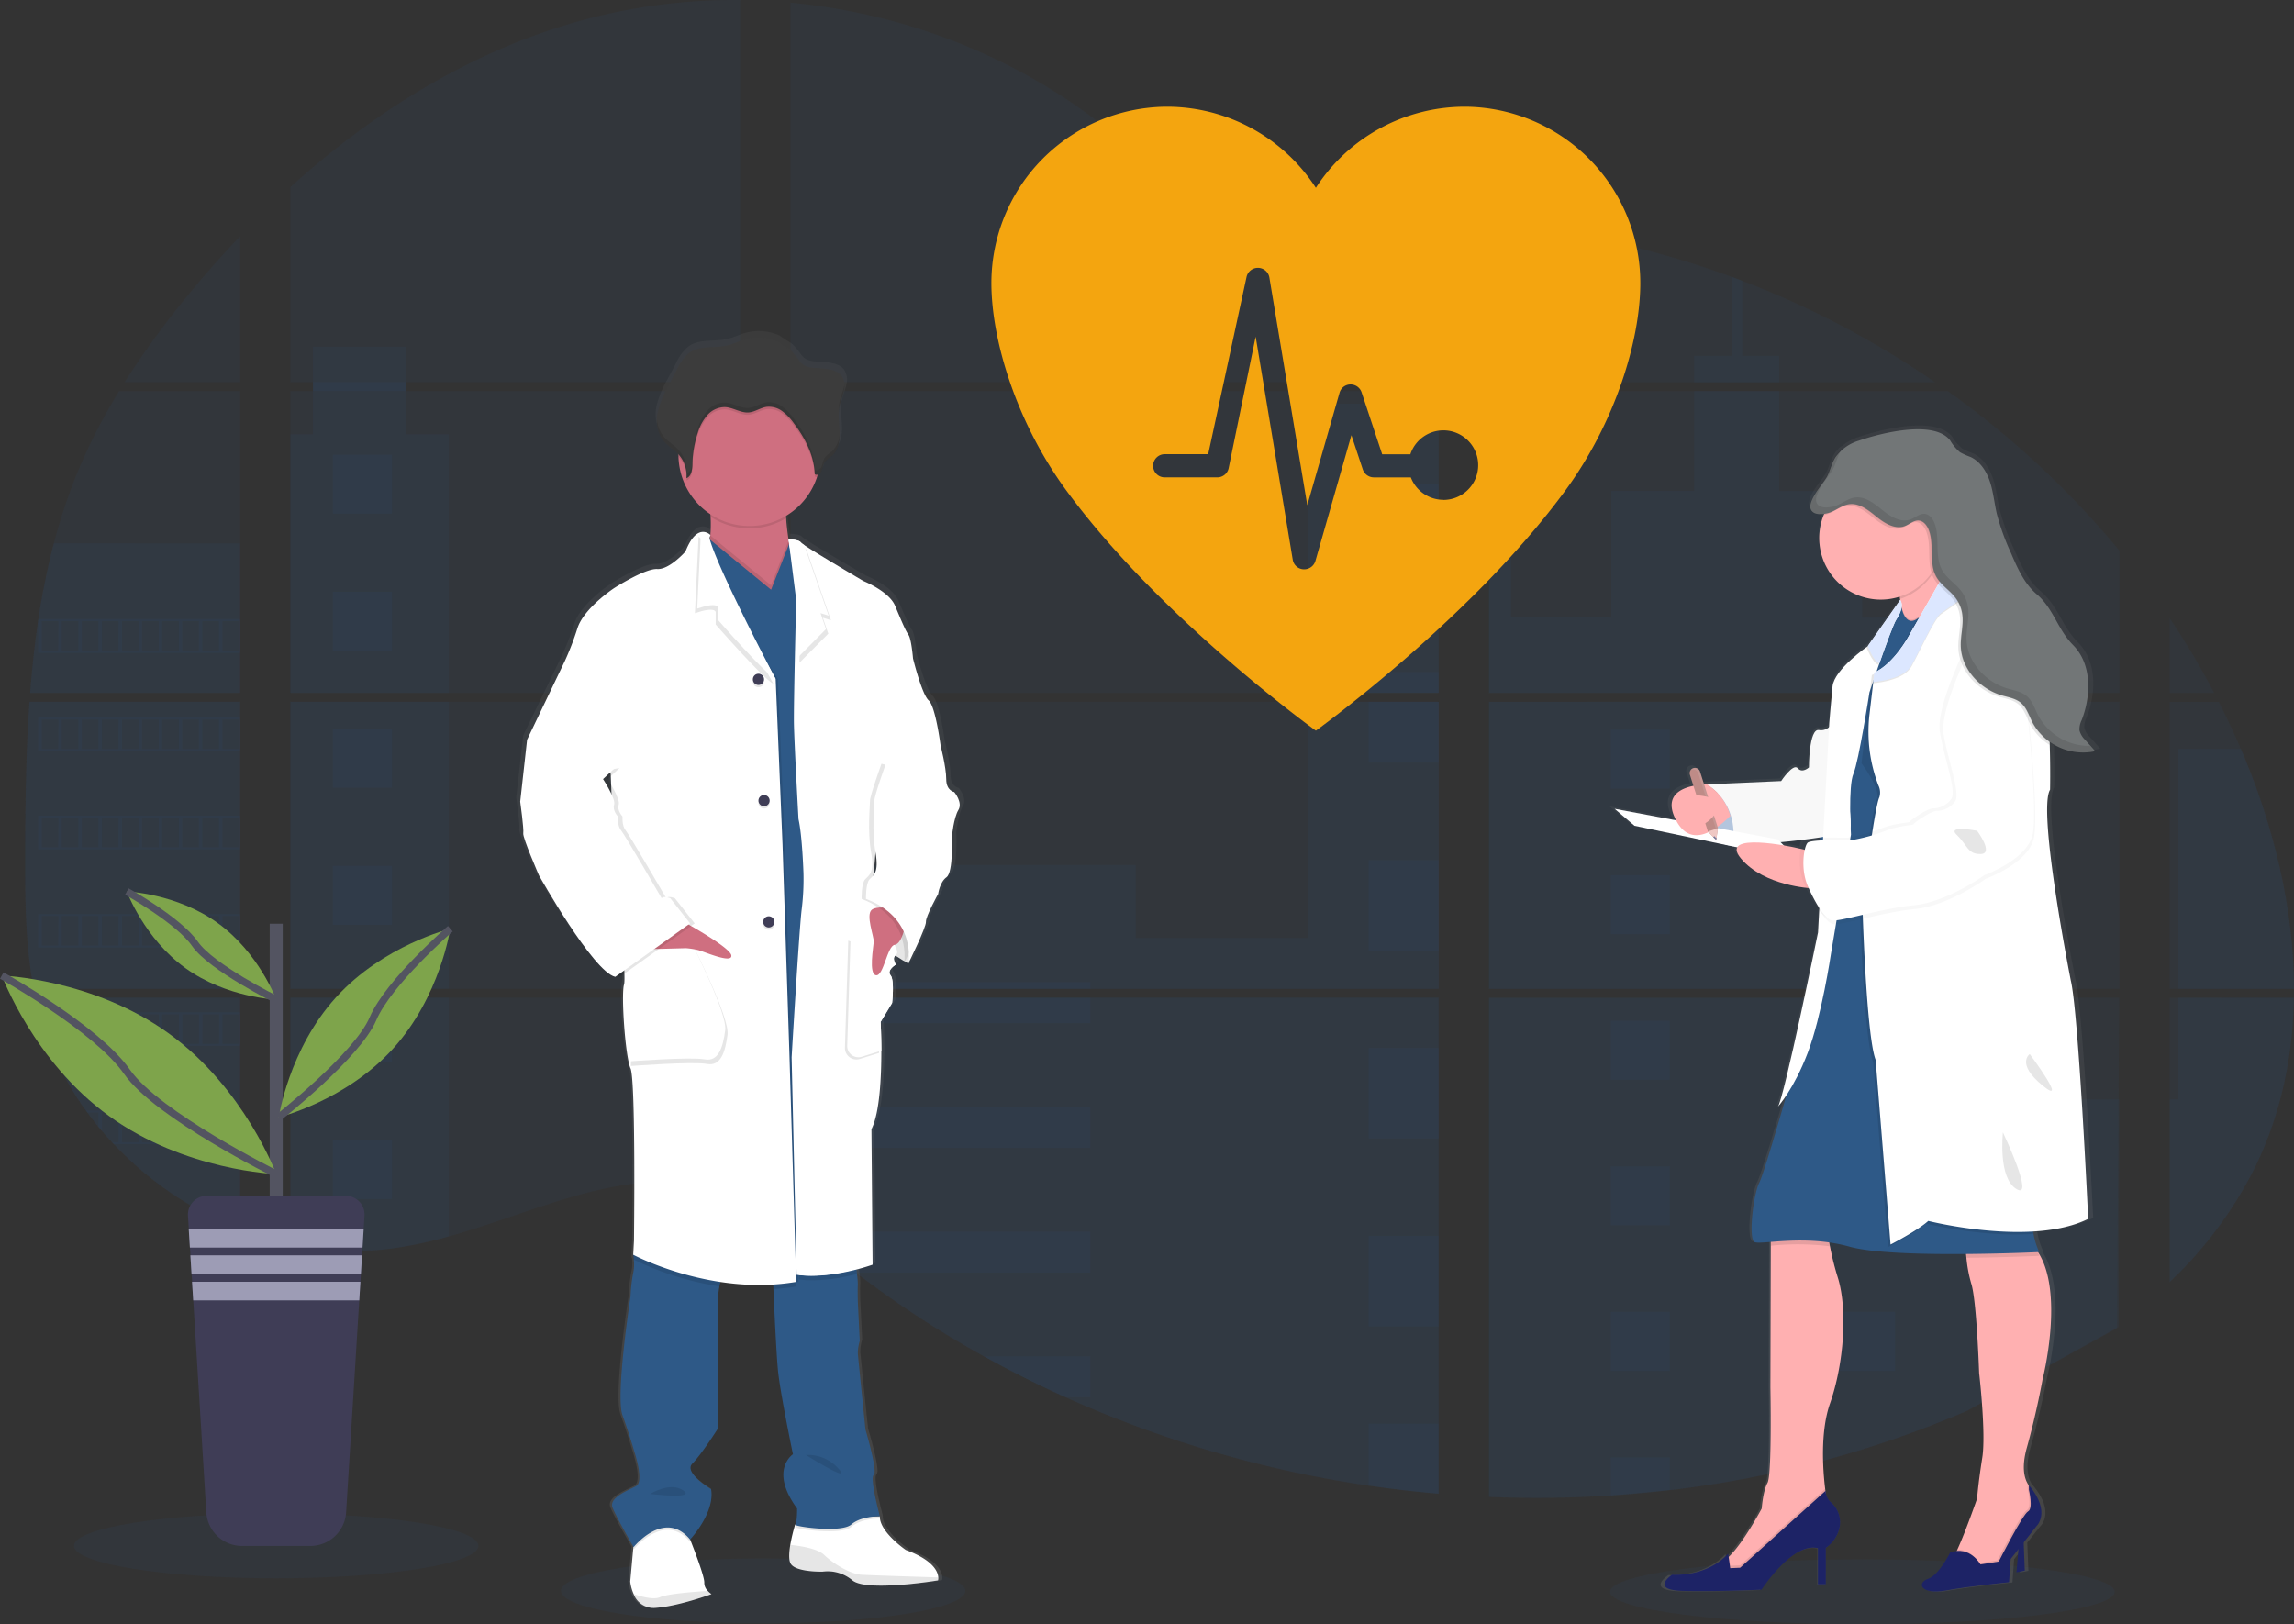 <svg xmlns="http://www.w3.org/2000/svg" xmlns:xlink="http://www.w3.org/1999/xlink" width="634.04" height="448.972" viewBox="0 0 634.04 448.972"><rect x="0" y="0" width="634.04" height="448.972" fill="#333333" stroke="none"/><defs><linearGradient id="a" x1="0.5" y1="1" x2="0.5" gradientUnits="objectBoundingBox"><stop offset="0" stop-color="gray" stop-opacity="0.251"/><stop offset="0.54" stop-color="gray" stop-opacity="0.122"/><stop offset="1" stop-color="gray" stop-opacity="0.102"/></linearGradient><linearGradient id="b" x1="0.5" y1="1" x2="0.5" y2="0" xlink:href="#a"/></defs><g transform="translate(0.005 0.006)"><ellipse cx="55.89" cy="8.977" rx="55.89" ry="8.977" transform="translate(155.039 430.761)" fill="#2e5987" opacity="0.1"/><ellipse cx="69.742" cy="8.977" rx="69.742" ry="8.977" transform="translate(444.998 431.013)" fill="#2e5987" opacity="0.1"/><path d="M60.193,396.83h58.213v79.344H64.455c-.143.814-.281,1.635-.43,2.455h54.382v63.989c-.1-.029-.184-.063-.275-.1-1.537-.608-3.063-1.25-4.589-1.939l-.975-.442q-2.294-1.084-4.589-2.294c-.533-.281-1.067-.574-1.595-.872A95.454,95.454,0,0,1,83.509,519.1c-.2-.189-.379-.39-.574-.574-.929-1.01-1.841-2.03-2.725-3.074l-.975-1.147c-1.044-1.279-2.053-2.593-3.034-3.923-.143-.2-.281-.39-.43-.574a85.4,85.4,0,0,1-9.866-17.839c-.08-.189-.149-.4-.224-.574q-1.182-3.04-2.094-6.137c-.264-.866-.516-1.721-.734-2.621-.08-.264-.149-.522-.212-.78C59.384,469.142,59,455.932,59,442.814v-4.589c0-5.306.063-10.646.155-15.98,0-1.382.057-2.759.086-4.147q.12-5.283.344-10.565c.034-.981.08-1.956.132-2.931a16.6,16.6,0,0,1,.086-1.686C59.941,400.874,60.055,398.849,60.193,396.83Z" transform="translate(-52.05 -202.846)" fill="#2e5987" opacity="0.1"/><path d="M138.832,212.808H106.9a242.055,242.055,0,0,1,16.984-23.379c4.743-5.828,9.751-11.506,14.948-16.978Z" transform="translate(-72.475 -107.167)" fill="#2e5987" opacity="0.1"/><path d="M119.43,247.09v83.434H61.4c0-.241.04-.488.057-.728.052-.66.1-1.319.161-1.973.063-.769.132-1.543.206-2.294s.155-1.669.241-2.5.166-1.675.264-2.507.184-1.663.287-2.489.2-1.663.3-2.489c.086-.688.178-1.371.27-2.059.132-.969.27-1.944.419-2.908a2.682,2.682,0,0,1,.063-.43A198.406,198.406,0,0,1,67.945,289.2a154.913,154.913,0,0,1,7.2-21.223,159.319,159.319,0,0,1,10.829-20.856Z" transform="translate(-53.073 -138.995)" fill="#2e5987" opacity="0.1"/><path d="M186.8,252.608v79.35H311.136v-79.35Zm0,81.8V402.55c.711.149,1.417.293,2.117.413.952.184,1.9.35,2.868.493.184.029.373.057.574.075.379.063.769.115,1.147.166.958.132,1.91.241,2.868.327.453.046.912.086,1.371.12l1.107.086h0c.6.046,1.2.08,1.79.1.367,0,.734.034,1.113.046h4.09c.493,0,.987,0,1.474-.046h.034a7.73,7.73,0,0,0,1.027-.046,2.4,2.4,0,0,0,.287,0,5.928,5.928,0,0,0,.849-.04h.2l1.922-.149c.631-.057,1.268-.132,1.91-.2l1.308-.155a114.4,114.4,0,0,0,15.745-3.35c11.6-3.235,22.943-7.761,34.536-11.076,14.988-4.273,31.547-6.373,46.03-1.147V334.408ZM311.136,164.27V58.633a159.842,159.842,0,0,0-40.4,4.738c-31.484,7.91-59.733,25.066-83.939,46.977v53.917h6.241v2.449H186.8v83.445H311.136V166.72H218.663V164.27Zm159.7-35.683a51.5,51.5,0,0,1-22.536-6.55c-13.393-7.285-24.091-18.533-36.044-28.025-24.836-19.772-55.638-31.7-87.237-34.662V164.27h177.5l.442-.465Zm16.169-2.868,17.145,18.814V120.787c-5.742.711-10.772,2.4-17.122,4.91ZM504.154,419.47V334.408H467.622c-.1-.361-.2-.728-.31-1.1.109.367.2.734.3,1.1H325.046v61.517c1.354,1,2.69,2.059,4.015,3.132h0c1.428,1.147,2.839,2.357,4.256,3.545l1.428,1.182c.683.574,1.371,1.147,2.065,1.686q2.065,1.675,4.17,3.3c.694.574,1.405,1.09,2.111,1.629a287.5,287.5,0,0,0,35.35,23.121q4.147,2.294,8.369,4.48c1.876.958,3.763,1.91,5.656,2.833q4.267,2.082,8.6,4.015h0a315.956,315.956,0,0,0,83.744,24.395q9.63,1.423,19.336,2.237V419.465h.574ZM325.046,166.72v83.44H504.177V166.72Zm0,85.889v79.35H504.177v-79.35ZM518.08,120.684v26.488l21.882-24.01q-10.875-1.755-21.882-2.507Zm0,131.953v79.321H692.307v-79.35Zm173.59,173.131.614-91.361H518.08V472.4a312.438,312.438,0,0,0,33.67-.4h.2q8.03-.5,15.986-1.468h.12a294.389,294.389,0,0,0,82.138-21.917M725.9,265.675c-.654-1.543-1.336-3.074-2.031-4.589-1.3-2.868-2.667-5.656-4.078-8.443H706.2v79.316h34.369c-.017-22.462-5.7-45.405-14.649-66.312Zm-19.7,68.762v78.581a112.571,112.571,0,0,0,23.752-32.035c7.084-14.615,10.325-30.44,10.588-46.558Zm0-104.92v20.649H718.52a223.713,223.713,0,0,0-12.3-20.678ZM588.041,136.251c-.906-.344-1.813-.694-2.725-1.032a248.715,248.715,0,0,0-29.431-8.845L522.4,163.123h0l-.642.683.43.47h119.18a254.905,254.905,0,0,0-53.309-28.054Zm56.819,30.5H520.524l-2.443,2.237v81.174H692.33V210.84a248.249,248.249,0,0,0-47.453-44.12Z" transform="translate(-106.546 -58.63)" fill="#2e5987" opacity="0.1"/><path d="M119.43,320.46v41.35H61.4c0-.241.04-.488.057-.728.052-.66.1-1.319.161-1.973.063-.769.132-1.543.206-2.294s.155-1.669.241-2.5.166-1.675.264-2.507.184-1.663.287-2.489.2-1.663.3-2.489c.086-.688.178-1.371.27-2.059.132-.969.27-1.944.419-2.908a2.681,2.681,0,0,1,.063-.43,198.4,198.4,0,0,1,4.273-20.947Z" transform="translate(-53.073 -170.281)" fill="#2e5987" opacity="0.1"/><path d="M60.193,396.83h58.213v79.344H64.455c-.143.814-.281,1.635-.43,2.455h54.382v63.989c-.1-.029-.184-.063-.275-.1-1.537-.608-3.063-1.25-4.589-1.939l-.975-.442q-2.294-1.084-4.589-2.294c-.533-.281-1.067-.574-1.595-.872A95.454,95.454,0,0,1,83.509,519.1c-.2-.189-.379-.39-.574-.574-.929-1.01-1.841-2.03-2.725-3.074l-.975-1.147c-1.044-1.279-2.053-2.593-3.034-3.923-.143-.2-.281-.39-.43-.574a85.4,85.4,0,0,1-9.866-17.839c-.08-.189-.149-.4-.224-.574q-1.182-3.04-2.094-6.137c-.264-.866-.516-1.721-.734-2.621-.08-.264-.149-.522-.212-.78C59.384,469.142,59,455.932,59,442.814v-4.589c0-5.306.063-10.646.155-15.98,0-1.382.057-2.759.086-4.147q.12-5.283.344-10.565c.034-.981.08-1.956.132-2.931a16.6,16.6,0,0,1,.086-1.686C59.941,400.874,60.055,398.849,60.193,396.83Z" transform="translate(-52.05 -202.846)" fill="#2e5987" opacity="0.1"/><path d="M183.33,191.285v71.492H139.56V191.285H145.8V167.08h25.616v24.205Z" transform="translate(-59.306 -71.248)" fill="#2e5987" opacity="0.1"/><rect width="43.765" height="79.344" transform="translate(80.26 193.978)" fill="#2e5987" opacity="0.1"/><path d="M186.8,539.44h43.77V605.4a114.209,114.209,0,0,1-15.745,3.344l-1.308.161c-.642.075-1.279.138-1.91.2s-1.285.109-1.922.149h-.2c-.275,0-.574.034-.843.04h-.293c-.344,0-.688.034-1.032.046h0c-.488.029-.975.034-1.474.04h-4.061l-1.107-.04c-.574,0-1.193-.063-1.79-.1h0l-1.1-.08-1.371-.126c-.964-.086-1.922-.2-2.868-.327l-1.147-.161-.574-.08c-.958-.149-1.9-.31-2.868-.493-.706-.12-1.405-.27-2.117-.413Z" transform="translate(-106.546 -263.657)" fill="#2e5987" opacity="0.1"/><rect width="36.09" height="79.929" transform="translate(361.541 111.594)" fill="#2e5987" opacity="0.1"/><path d="M559.717,338.19v79.35H380.58V383.314H476V403.5h47.625V338.19Z" transform="translate(-162.08 -144.212)" fill="#2e5987" opacity="0.1"/><path d="M607.525,623.7h-.574v52.053q-9.694-.82-19.33-2.231a315.965,315.965,0,0,1-83.778-24.446q-11.546-5.2-22.622-11.345a288.683,288.683,0,0,1-35.356-23.121q-4.221-3.235-8.334-6.619c-1.9-1.566-3.786-3.172-5.7-4.732-1.325-1.073-2.661-2.128-4.015-3.137V538.625H570.385c-.1-.367-.2-.734-.3-1.1.109.361.212.729.31,1.1h36.555v85.04C607.146,623.671,607.335,623.688,607.525,623.7Z" transform="translate(-209.32 -262.842)" fill="#2e5987" opacity="0.1"/><path d="M886.737,221.2H863.22v-7.307h10.543V192.12q1.371.5,2.73,1.027v20.741h10.244Z" transform="translate(-394.98 -115.555)" fill="#2e5987" opacity="0.1"/><path d="M901.241,330.524H785.789l.04.029-.052-.029H764.36V250.595h6.069v59.079h27.733V274.685H821.07v-27.6h23.517v27.618H867.5V309.7h33.744Z" transform="translate(-352.825 -138.995)" fill="#2e5987" opacity="0.1"/><path d="M764.36,396.82v79.35H901.241V396.82ZM938.4,569.573l.189-62.808H901.241V478.659H764.36V616.607a312.43,312.43,0,0,0,33.67-.4h.2q8.03-.5,15.986-1.468h.12a294.381,294.381,0,0,0,82.138-21.917" transform="translate(-352.825 -202.842)" fill="#2e5987" opacity="0.1"/><path d="M1094.779,539.44h31.932c-.281,16.112-3.516,31.937-10.594,46.552a112.609,112.609,0,0,1-23.746,32.035V567.551h2.409Z" transform="translate(-492.693 -263.657)" fill="#2e5987" opacity="0.1"/><path d="M1128.519,485.862H1096.57V419.55h17.288C1122.806,440.457,1128.49,463.4,1128.519,485.862Z" transform="translate(-494.484 -212.534)" fill="#2e5987" opacity="0.1"/><rect width="19.336" height="25.06" transform="translate(378.301 133.815)" fill="#2e5987" opacity="0.1"/><rect width="19.336" height="5.77" transform="translate(378.301 185.759)" fill="#2e5987" opacity="0.1"/><rect width="19.336" height="16.835" transform="translate(378.301 193.978)" fill="#2e5987" opacity="0.1"/><rect width="19.336" height="25.06" transform="translate(378.301 237.703)" fill="#2e5987" opacity="0.1"/><rect width="19.336" height="25.06" transform="translate(378.301 289.647)" fill="#2e5987" opacity="0.1"/><path d="M725.75,673.4a3.177,3.177,0,0,1,.574.034h-.574v5.822H706.42V654.17h19.33Z" transform="translate(-328.119 -312.579)" fill="#2e5987" opacity="0.1"/><path d="M725.75,744.71v19.359q-9.694-.82-19.33-2.231V744.71Z" transform="translate(-328.119 -351.187)" fill="#2e5987" opacity="0.1"/><rect width="82.866" height="1.841" transform="translate(218.5 271.487)" fill="#2e5987" opacity="0.1"/><rect width="82.866" height="7.055" transform="translate(218.5 275.778)" fill="#2e5987" opacity="0.1"/><rect width="82.866" height="11.346" transform="translate(218.5 305.96)" fill="#2e5987" opacity="0.1"/><path d="M513.661,652.15V663.5H448.846q-4.222-3.223-8.34-6.619c-1.9-1.566-3.78-3.172-5.7-4.726Z" transform="translate(-212.301 -311.718)" fill="#2e5987" opacity="0.1"/><path d="M550.379,712.227v11.334h-6.843Q532,718.359,520.92,712.21Z" transform="translate(-249.019 -337.328)" fill="#2e5987" opacity="0.1"/><rect width="16.313" height="16.313" transform="translate(445.21 201.67)" fill="#2e5987" opacity="0.1"/><rect width="16.313" height="16.313" transform="translate(92.007 125.664)" fill="#2e5987" opacity="0.1"/><rect width="16.313" height="16.313" transform="translate(92.007 163.555)" fill="#2e5987" opacity="0.1"/><rect width="16.313" height="16.313" transform="translate(92.007 201.446)" fill="#2e5987" opacity="0.1"/><rect width="16.313" height="16.313" transform="translate(92.007 239.332)" fill="#2e5987" opacity="0.1"/><rect width="16.313" height="16.313" transform="translate(92.007 277.223)" fill="#2e5987" opacity="0.1"/><rect width="16.313" height="16.313" transform="translate(92.007 315.114)" fill="#2e5987" opacity="0.1"/><rect width="16.313" height="16.313" transform="translate(507.484 201.67)" fill="#2e5987" opacity="0.1"/><rect width="16.313" height="16.313" transform="translate(445.21 241.907)" fill="#2e5987" opacity="0.1"/><rect width="16.313" height="16.313" transform="translate(507.484 241.907)" fill="#2e5987" opacity="0.1"/><rect width="16.313" height="16.313" transform="translate(445.21 282.139)" fill="#2e5987" opacity="0.1"/><rect width="16.313" height="16.313" transform="translate(507.484 282.139)" fill="#2e5987" opacity="0.1"/><rect width="16.313" height="16.313" transform="translate(445.21 322.376)" fill="#2e5987" opacity="0.1"/><rect width="16.313" height="16.313" transform="translate(507.484 322.376)" fill="#2e5987" opacity="0.1"/><rect width="16.313" height="16.313" transform="translate(445.21 362.613)" fill="#2e5987" opacity="0.1"/><rect width="16.313" height="16.313" transform="translate(507.484 362.613)" fill="#2e5987" opacity="0.1"/><path d="M775.83,712.85V702.33h16.307v9.022Z" transform="translate(-330.62 -299.486)" fill="#2e5987" opacity="0.1"/><path d="M65.24,357v9.332h55.827V357Zm5.564,8.747H66.25v-8.174h4.589Zm5.558,0H71.773v-8.174h4.589Zm5.547,0H77.32v-8.174h4.589Zm5.558,0H82.884v-8.174h4.589Zm5.552,0H88.43v-8.174h4.589Zm5.558,0H93.988v-8.174h4.589Zm5.558,0H99.546v-8.174h4.589Zm5.552,0H105.1v-8.174h4.589Zm5.552,0h-4.589v-8.174h4.589Zm5.552,0H116.2v-8.174h4.589Z" transform="translate(-54.711 -185.862)" fill="#2e5987" opacity="0.1"/><path d="M65.24,404.34v9.332h55.827V404.34Zm5.564,8.741H66.25v-8.151h4.589Zm5.558,0H71.773v-8.151h4.589Zm5.547,0H77.32v-8.151h4.589Zm5.558,0H82.884v-8.151h4.589Zm5.552,0H88.43v-8.151h4.589Zm5.558,0H93.988v-8.151h4.589Zm5.558,0H99.546v-8.151h4.589Zm5.552,0H105.1v-8.151h4.589Zm5.552,0h-4.589v-8.151h4.589Zm5.552,0H116.2v-8.151h4.589Z" transform="translate(-54.711 -206.048)" fill="#2e5987" opacity="0.1"/><path d="M65.24,451.7v9.349h55.827V451.7Zm5.564,8.741H66.25v-8.156h4.589Zm5.558,0H71.773v-8.156h4.589Zm5.547,0H77.32v-8.156h4.589Zm5.558,0H82.884v-8.156h4.589Zm5.552,0H88.43v-8.156h4.589Zm5.558,0H93.988v-8.156h4.589Zm5.558,0H99.546v-8.156h4.589Zm5.552,0H105.1v-8.156h4.589Zm5.552,0h-4.589v-8.156h4.589Zm5.552,0H116.2v-8.156h4.589Z" transform="translate(-54.711 -226.243)" fill="#2e5987" opacity="0.1"/><path d="M65.24,499.06v9.321h55.827V499.06ZM70.8,507.8H66.25v-8.162h4.589Zm5.558,0H71.773v-8.162h4.589Zm5.547,0H77.32v-8.162h4.589Zm5.558,0H82.884v-8.162h4.589Zm5.552,0H88.43v-8.162h4.589Zm5.558,0H93.988v-8.162h4.589Zm5.558,0H99.546v-8.162h4.589Zm5.552,0H105.1v-8.162h4.589Zm5.552,0h-4.589v-8.162h4.589Zm5.552,0H116.2v-8.162h4.589Z" transform="translate(-54.711 -246.438)" fill="#2e5987" opacity="0.1"/><path d="M65.66,546.41c.224.878.476,1.755.74,2.621V547h4.589v8.156H68.534c.075.189.149.4.224.574h52.489V546.41Zm10.9,8.741H71.969V547h4.589Zm5.547,0H77.516V547H82.1Zm5.558,0h-4.6V547h4.589Zm5.552,0H88.626V547h4.589Zm5.558,0H94.184V547h4.589Zm5.558,0H99.742V547h4.589Zm5.552,0h-4.589V547h4.589Zm5.552,0h-4.589V547h4.589Zm5.552,0H116.4V547h4.589Z" transform="translate(-54.89 -266.629)" fill="#2e5987" opacity="0.1"/><path d="M88.26,593.77c.143.184.281.39.43.574h3.034v3.918c.327.39.648.78.981,1.147v-5.088h4.589v8.185H95.436c.184.189.361.39.574.574H130.9V593.77Zm14.575,8.736H98.246v-8.151h4.589Zm5.558,0H103.8v-8.151h4.589Zm5.558,0h-4.589v-8.151h4.589Zm5.552,0h-4.589v-8.151H119.5Zm5.552,0h-4.589v-8.151h4.589Zm5.552,0h-4.589v-8.151h4.589Z" transform="translate(-64.527 -286.824)" fill="#2e5987" opacity="0.1"/><path d="M141.65,641.12c.522.3,1.055.574,1.595.872v-.287h4.589v2.581l.975.453v-3.034H153.4v4.962a1.439,1.439,0,0,0,.275.1v-5.65Z" transform="translate(-87.293 -307.014)" fill="#2e5987" opacity="0.1"/><path d="M544.166,328.686ZM508.833,497.974Zm-36.864-86.135c.109.367.2.734.3,1.1h0C472.181,412.573,472.083,412.206,471.969,411.839Zm72.2-83.17ZM197.72,242.78v2.449h25.622V242.78ZM508.833,497.974Zm-36.864-86.135c.109.367.2.734.3,1.1h0C472.181,412.573,472.083,412.206,471.969,411.839Zm72.2-83.17ZM508.833,497.957Zm-36.864-86.118c.109.367.2.734.3,1.1h0C472.181,412.573,472.083,412.206,471.969,411.839Z" transform="translate(-111.202 -137.157)" fill="#2e5987" opacity="0.1"/><path d="M417.92,344.429s-2.26-.315-2.26-3.608-1.618-9.441-1.618-9.441h0c0-.029-1.4-10.709-3.333-12.407s-4.417-11.667-4.417-11.667-.424-5.409-1.291-6.573-2.036-4.015-3.763-8.082-8.925-6.883-8.925-6.883-13.015-7.548-16.7-10.009h0a5.657,5.657,0,0,1-.935-.706c-.642-.843-3.441-.86-3.441-.86a56.4,56.4,0,0,1-.665-5.891,4.488,4.488,0,0,0-.029-.619,19.846,19.846,0,0,0,8.724-10.795c.069-.218.126-.447.189-.665a1.864,1.864,0,0,0,1.119-1.009,21.043,21.043,0,0,1,.751-2.294,8.641,8.641,0,0,1,2.122-1.864c1.824-1.549,2.294-4.158,2.208-6.533-.057-1.922-.367-3.86-.247-5.77l.034-.482c.034-.287.075-.574.126-.849.281-1.422.895-2.765,1.239-4.176a5.372,5.372,0,0,0-.424-4.216c-1.176-1.784-3.625-2.139-5.776-2.323-2.438-.206-4.617.063-6.177-1.962a22.019,22.019,0,0,0-2.455-2.965c-.321-.3-3.442-2.2-3.442-2.329a13.944,13.944,0,0,0-9.722-.746c-1.617.47-3.143,1.239-4.784,1.623-3.539.837-7.612-.069-10.617,1.956a12.479,12.479,0,0,0-3.619,4.749q-1.147,2.2-2.329,4.388a28.426,28.426,0,0,0-3.092,7.508,11.921,11.921,0,0,0-.206,1.755h0v.935a3.09,3.09,0,0,0,.034.574c.034.178.029.235.046.356s.046.39.08.574.1.5.172.757c.029.109.069.212.1.315.057.2.126.384.2.574.04.1.08.2.126.3a5.37,5.37,0,0,0,.293.574c.046.08.08.155.126.229a7.62,7.62,0,0,0,.528.769c1.227,1.531,3.034,2.507,4.371,3.941v.642a19.634,19.634,0,0,0,8.936,16.032c0,.218.029.442.04.66a32.814,32.814,0,0,1-.063,5.111,2.409,2.409,0,0,0-1.9-.849,2.747,2.747,0,0,0-.734.063l-.052-.04h0v.052c-1.262.31-2.816,1.623-4.3,5.357,0,0-4.52,5.093-7.961,4.881s-12.154,5.3-12.154,5.3-8.5,5.518-10.325,11.139a78.494,78.494,0,0,1-3.659,9.338l-10.508,21.653h0L295.62,347.1s1.073,7.64.86,8.8,4.411,11.667,4.411,11.667,15.275,26.838,21.515,28.215l.447-.315a3.659,3.659,0,0,0,.843.315l1.285-.906a14.006,14.006,0,0,1-.1,3.029c-.86,2.65.321,19.944,1.824,23.333s.969,47.837.969,47.837L327.466,473a1.665,1.665,0,0,0,.052.344l-.052.929.155.08a11.047,11.047,0,0,1-.155,3.734,41.52,41.52,0,0,0-.757,6.585s-4.3,27.463-2.26,32.981,3.768,11.563,3.768,11.563,2.151,6.883.1,8.059-7.87,3.149-6.671,6.017c1.09,2.65,5.225,9.751,5.839,10.789l-.052.545-.843,9.137a11.47,11.47,0,0,0,.969,3.487,6.009,6.009,0,0,0,6.132,3.831c.574-.04,1.239-.109,1.881-.2a81.3,81.3,0,0,0,13.938-3.625,5.684,5.684,0,0,1-1.09-.9h0a3.149,3.149,0,0,1-.958-2.294c.092-1.663-3.023-9.59-3.8-11.541-.12-.281-.184-.442-.184-.442s7.1-7.422,5.919-14c0,0-7.858-4.589-5.271-7.107s7.21-9.751,7.21-9.751.212-27.045,0-31.083a33.443,33.443,0,0,1,.4-8.392c.086-.419.189-.826.3-1.228a74.87,74.87,0,0,0,10.806.82c1.319,0,2.661,0,4.015-.08q0,.574.052,1.239c.3,6.7.855,18.447,1.308,22.812.642,6.258,4.193,23.121,4.193,23.121s-6.774,4.348,1.182,15.062c0,0,0,3.883-.528,4.445h0a48.633,48.633,0,0,0-1.359,5.6c-.333,2.019-.47,4.061.069,5.122,1.291,2.535,9.034,2.329,9.034,2.329h0l.189-.034a11.1,11.1,0,0,1,8.2,2.472c2.943,2.363,14.11,1.325,20.156.574,2.369-.3,3.952-.574,3.952-.574a2.3,2.3,0,0,0,.08-.826h0c-.063-1.486-1.227-4.744-9.12-7.652,0,0-7.422-4.99-7.319-9.338h-1.015a8.1,8.1,0,0,1,1.027,0s-2.908-10.611-1.721-11.472-2.369-12.619-2.369-12.619-2.036-19.731-2.145-21.114a12.046,12.046,0,0,1,.533-3.5l-.533-10.818s-.1-3.6,0-4.767a23.82,23.82,0,0,0-.247-3.034c-.052-.4-.1-.82-.161-1.233,2.782-.706,4.589-1.359,4.589-1.359l-.321-37.656c2.363-4.589,2.8-14.655,2.788-21.8,0-4.589-.206-7.984-.206-7.984l3.229-5.271s.746-6.309-.436-7.692a1.324,1.324,0,0,1,.143-1.807,6,6,0,0,1,.706-.482s-.034-.052-.075-.126a5.7,5.7,0,0,1,.717-.511s-1.147-1.778-.12-2.529c.964.654,1.824,1.147,2.478,1.549-.046.419-.092.66-.092.66l.275-.574,1.015.574s5.059-10.078,4.95-11.563,3.442-7.743,3.442-7.743.43-3.287,2.369-4.663,1.5-11.351,1.5-11.351.539-5.2,1.83-7.319S417.92,344.429,417.92,344.429Zm-96.8-4.422.1,2.4-.987-1.589Z" transform="translate(-152.948 -126.658)" fill="url(#a)"/><path d="M476.874,502.513l-1.239,5.277s-9.923-5.065-11.713-11.5,2.994-8.879,2.994-8.879l9.246,3.918Z" transform="translate(-224.543 -241.47)" fill="#fff"/><path d="M476.874,502.513l-1.239,5.277s-9.923-5.065-11.713-11.5,2.994-8.879,2.994-8.879l9.246,3.918Z" transform="translate(-224.543 -241.47)" opacity="0.1"/><path d="M373.02,811.316s-9.177,3.373-15.487,3.8a5.892,5.892,0,0,1-6.017-3.809,11.528,11.528,0,0,1-.946-3.47l.82-9.091.436-4.841,13.4-3.482,1.9,5.8.178.442c.763,1.939,3.82,9.826,3.728,11.472a3.132,3.132,0,0,0,.941,2.266,5.455,5.455,0,0,0,1.044.912Z" transform="translate(-176.379 -370.678)" fill="#fff"/><path d="M468.373,806.245a2.293,2.293,0,0,1-.08.82s-19.628,3.275-23.643,0a10.635,10.635,0,0,0-8.26-2.42s-7.594.206-8.862-2.294c-.528-1.05-.39-3.086-.063-5.093a48.52,48.52,0,0,1,1.331-5.57l.3-.241L430.906,790l21.154-.625h.161c-.1,4.325,7.181,9.286,7.181,9.286C467.14,801.524,468.281,804.765,468.373,806.245Z" transform="translate(-209.045 -370.23)" fill="#fff"/><path d="M468.375,812.108a2.34,2.34,0,0,1-.086.82s-19.622,3.275-23.637,0a10.634,10.634,0,0,0-8.254-2.421s-7.6.207-8.862-2.294c-.528-1.055-.4-3.086-.069-5.093,2.925.292,7.543,1.021,9.355,2.759,2.742,2.644,7.388,5.283,10.239,5.489C449.292,811.512,462.639,811.936,468.375,812.108Z" transform="translate(-209.047 -376.094)" opacity="0.1"/><path d="M373.728,826.193s-9.177,3.373-15.487,3.8a5.877,5.877,0,0,1-6.011-3.814c2.335.786,5.575,1.612,7.279.855,2.019-.895,9.177-1.474,13.192-1.721a5.65,5.65,0,0,0,1.027.883Z" transform="translate(-177.087 -385.556)" opacity="0.1"/><path d="M402.106,327.415c-7.571-2.943-17.311-12.665-14.879-17.208a10.163,10.163,0,0,0,.946-3.648,33.3,33.3,0,0,0,.069-5.162,70.688,70.688,0,0,0-1.015-8.4s23.638.533,22.261,4.015a13.018,13.018,0,0,0-.356,4.778c.109,1.985.4,4.227.694,6.126.413,2.6.826,4.589.826,4.589s-1.445,2.025-2.294,2.134S412.97,331.608,402.106,327.415Z" transform="translate(-191.848 -158.571)" fill="#cf6f80"/><path d="M367.887,796.666l-.178.2c-7.067-8.546-15.613,2.105-15.613,2.105l-.126-.224.436-4.841,13.4-3.482,1.9,5.8Z" transform="translate(-176.976 -370.678)" opacity="0.1"/><path d="M453.439,789.955s-5.162-.109-7.915,2.323-16.06.528-15.487,0a1.888,1.888,0,0,0,.3-.872l1.807-1.451,21.154-.625C453.376,789.714,453.439,789.955,453.439,789.955Z" transform="translate(-210.257 -370.213)" opacity="0.1"/><path d="M372.34,664.988a15.959,15.959,0,0,0-.872,2.943,33.675,33.675,0,0,0-.4,8.351c.212,4.015,0,30.922,0,30.922s-4.537,7.176-7.067,9.705,5.162,7.072,5.162,7.072c1.147,6.539-5.8,13.927-5.8,13.927-7.067-8.546-15.613,2.111-15.613,2.111s-4.646-8.03-5.8-10.9,4.537-4.853,6.539-6.017-.1-8.03-.1-8.03-1.692-6.017-3.7-11.506,2.214-32.815,2.214-32.815a42.349,42.349,0,0,1,.74-6.545,10.945,10.945,0,0,0,.155-3.717c-.034-.419-.075-.769-.1-1s-.052-.344-.052-.344l.08-.138,2.868-5.346S373.716,661.621,372.34,664.988Z" transform="translate(-172.636 -312.362)" fill="#2e5987"/><path d="M448.83,735.643s-5.162-.109-7.915,2.294-16.06.528-15.487,0,.528-4.434.528-4.434c-7.807-10.657-1.147-14.982-1.147-14.982s-3.487-16.777-4.118-23c-.442-4.348-.987-16.032-1.279-22.7-.126-2.868-.2-4.841-.2-4.841l6.378-1.285.82-.166,15.384-3.086s.424,2.868.711,5.214a24.36,24.36,0,0,1,.241,3.023c-.1,1.147,0,4.738,0,4.738l.522,10.766a12.227,12.227,0,0,0-.522,3.482c.1,1.371,2.105,21,2.105,21s3.482,11.713,2.294,12.556S448.83,735.643,448.83,735.643Z" transform="translate(-205.648 -316.532)" fill="#2e5987"/><path d="M409.771,297.015a13.018,13.018,0,0,0-.356,4.778,19.645,19.645,0,0,1-20.89-.39,70.695,70.695,0,0,0-1.015-8.4S411.147,293.522,409.771,297.015Z" transform="translate(-192.131 -158.571)" opacity="0.1"/><path d="M413.075,263.308a19.427,19.427,0,0,1-.964,6.086,19.628,19.628,0,0,1-38.281-5.615v-.47a19.627,19.627,0,1,1,39.253,0Z" transform="translate(-186.298 -137.541)" fill="#cf6f80"/><path d="M402.106,337.5c-7.571-2.943-17.311-12.665-14.879-17.208a10.164,10.164,0,0,0,.946-3.648l10.365,8.518,6.413,5.26,4.875-12.412c.413,2.6.826,4.589.826,4.589s-1.445,2.025-2.294,2.134S412.97,341.689,402.106,337.5Z" transform="translate(-191.848 -168.652)" opacity="0.1"/><path d="M376.384,315.832l-8.655,145.4-11.288.74-29.23-84.311,4.8-100.1,1.009-21.148,13,10.674,6.418,5.26,5.019-12.774,9.332,8.133Z" transform="translate(-139.322 -109.344)" fill="#2e5987"/><path d="M376.693,665.022a15.961,15.961,0,0,0-.872,2.943,83.17,83.17,0,0,1-23.666-7.394l-.155-.08.052-.923.029-.482,2.868-5.346S378.07,661.655,376.693,665.022Z" transform="translate(-176.989 -312.396)" opacity="0.1"/><path d="M425.695,674.563a58.076,58.076,0,0,1-6.344.723c-.126-2.868-.2-4.841-.2-4.841l6.378-1.285Z" transform="translate(-205.623 -318.971)" opacity="0.1"/><path d="M447.795,668.7c-4.078,1.061-10.376,2.254-16.015,1.509l-.08-3.637,15.384-3.086S447.508,666.329,447.795,668.7Z" transform="translate(-210.974 -316.553)" opacity="0.1"/><path d="M376.371,522.278c-23.517,4.015-45.055-7.5-45.055-7.5l.206-3.9s.533-44.218-.946-47.608-2.633-20.58-1.8-23.219-3.057-42.2-3.057-42.2l-.631-16.06L302,372.435l10.325-21.521a77.658,77.658,0,0,0,3.591-9.292c1.8-5.587,10.13-11.076,10.13-11.076s8.546-5.483,11.925-5.277,7.806-4.853,7.806-4.853c3.269-8.334,6.229-4.56,6.229-4.56a7.446,7.446,0,0,1-.161,1.233c-1.147,9.149,18.55,38.057,18.831,38.568h0l1.876,45.692,1.9,57.823Z" transform="translate(-155.669 -167.954)" opacity="0.1"/><path d="M375.258,522.253c-23.517,4.015-45.061-7.5-45.061-7.5l.212-3.9s.533-44.218-.952-47.608-2.633-20.58-1.79-23.219-3.057-42.2-3.057-42.2l-.637-16.06-23.1-9.39,10.325-21.521a78.88,78.88,0,0,0,3.591-9.292c1.79-5.587,10.13-11.076,10.13-11.076s8.546-5.483,11.919-5.277,7.807-4.853,7.807-4.853c3.275-8.334,6.883-4.56,6.883-4.56,0,.4-.344.574-.161,1.233,2.524,8.873,17.919,38.057,18.2,38.568h0l1.9,45.692,1.9,57.823Z" transform="translate(-155.187 -167.928)" fill="#fff"/><path d="M403.4,357.887c-2.53-1.055-15.928-16.353-15.928-16.353v-3.482c-.488-1.147-3.384-.447-5.736.356l1.01-21.148,1.147.952C386.409,327.08,403.112,357.377,403.4,357.887Z" transform="translate(-189.671 -168.916)" opacity="0.1"/><path d="M404.51,355.677c-2.535-1.055-15.934-16.353-15.934-16.353v-3.482c-.488-1.147-3.384-.447-5.736.356l1.015-21.148L385,316C387.521,324.87,404.229,355.172,404.51,355.677Z" transform="translate(-190.14 -167.974)" fill="#fff"/><path d="M352.151,517.636c.315,0,16.353-1.686,16.353-1.686s9.711,19.095,9.074,23.741-1.79,8.759-5.7,8.03-21.022.574-21.022.574Z" transform="translate(-176.503 -253.64)" opacity="0.1"/><path d="M351.041,515.426c.315,0,16.353-1.686,16.353-1.686s9.705,19.1,9.074,23.741-1.8,8.759-5.7,8.03-21.022.574-21.022.574Z" transform="translate(-176.03 -252.698)" fill="#fff"/><path d="M366.55,501.05s14.718,7.91,15.034,10.325-7.491-1.055-9.177-1.474a21,21,0,0,0-3.378-.528l-11.248.3Z" transform="translate(-179.454 -247.287)" fill="#cf6f80"/><circle cx="1.549" cy="1.549" r="1.549" transform="translate(208.078 186.86)" opacity="0.1"/><circle cx="1.549" cy="1.549" r="1.549" transform="translate(208.078 186.229)" fill="#3f3d56"/><circle cx="1.549" cy="1.549" r="1.549" transform="translate(210.929 253.901)" opacity="0.1"/><circle cx="1.549" cy="1.549" r="1.549" transform="translate(210.929 253.264)" fill="#3f3d56"/><circle cx="1.549" cy="1.549" r="1.549" transform="translate(209.621 220.381)" opacity="0.1"/><circle cx="1.549" cy="1.549" r="1.549" transform="translate(209.621 219.75)" fill="#3f3d56"/><path d="M455.8,431.363s1.055,1.583,0,2.323.1,2.53.1,2.53-2.633,1.543-1.474,2.931.424,7.657.424,7.657l-3.166,5.243s.189,3.378.2,7.944c0,7.124-.419,17.139-2.736,21.7l.321,37.461s-11.087,4.049-20.368,2.816l-1.377-60.112s2.008-34.088,2.747-40.627A68.077,68.077,0,0,0,431,410.994s-.315-10.233-1.377-14.982c0,0-1.147-20.575-1.262-26.27-.052-2.725.092-10.674.252-18.234.178-8.265.379-16.06.379-16.06L426.9,318.882s2.094-.212,2.725.631a6.039,6.039,0,0,0,.918.706h0c3.614,2.443,16.382,9.957,16.382,9.957s7.067,2.811,8.759,6.837,2.868,6.883,3.688,8.03,1.268,6.539,1.268,6.539,2.432,9.923,4.331,11.6,3.287,12.372,3.287,12.372l-16.777,13.193S450,410.7,449.689,411.545,455.8,431.363,455.8,431.363Z" transform="translate(-208.928 -169.598)" fill="#fff"/><path d="M456.4,431.227s1.05,1.583,0,2.323.1,2.53.1,2.53-2.616,1.56-1.468,2.948.424,7.657.424,7.657l-3.166,5.243s.189,3.378.206,7.944c0,7.124-.419,17.139-2.736,21.7l.315,37.461s-11.1,4.05-20.374,2.816l-1.371-60.112s2.008-34.088,2.747-40.627a67.438,67.438,0,0,0,.522-10.238s-.315-10.233-1.371-14.982c0,0-1.147-20.575-1.268-26.27-.052-2.725.1-10.674.252-18.234.178-8.265.379-16.06.379-16.06L426.83,318.54s2.765,0,3.4.855a5.444,5.444,0,0,0,.918.706h0c3.614,2.443,16.387,9.957,16.387,9.957s7.061,2.811,8.753,6.837,2.868,6.883,3.694,8.03,1.262,6.539,1.262,6.539,2.432,9.923,4.331,11.6,3.269,12.349,3.269,12.349l-16.777,13.192s-1.474,21.945-1.8,22.794S456.4,431.227,456.4,431.227Z" transform="translate(-208.898 -169.462)" fill="#fff"/><path d="M436.785,341.132l1.514,4.417-7.973,8.03c.178-8.26.379-16.06.379-16.06L427.94,320.73s2.765,0,3.4.855a5.232,5.232,0,0,0,.918.7h0l6.78,19.559Z" transform="translate(-209.371 -170.396)" opacity="0.1"/><path d="M435.675,338.922l1.52,4.417-7.973,8.03c.178-8.265.379-16.06.379-16.06l-2.77-16.789s2.77,0,3.4.855a5.735,5.735,0,0,0,.918.706h0l6.785,19.554Z" transform="translate(-208.898 -169.453)" fill="#fff"/><path d="M413.075,263.308a19.427,19.427,0,0,1-.964,6.086.82.82,0,0,1-.619-.155c-.149-5.162-2.69-10.009-5.816-14.133a14.85,14.85,0,0,0-3.155-3.269,6.172,6.172,0,0,0-4.279-1.21c-1.721.235-3.241,1.405-4.979,1.554-2.294.189-4.348-1.4-6.625-1.48a6.51,6.51,0,0,0-4.87,2.26,13.358,13.358,0,0,0-2.61,4.841,28.325,28.325,0,0,0-1.457,8.351c-.029,1.606-.184,3.619-1.675,4.2a8.569,8.569,0,0,0-2.162-6.545l-.034-.034v-.47a19.627,19.627,0,1,1,39.253,0Z" transform="translate(-186.298 -137.541)" opacity="0.1"/><path d="M397.123,222.614a13.514,13.514,0,0,0-9.533-.746c-1.589.47-3.086,1.233-4.7,1.618-3.441.832-7.457-.069-10.411,1.944a12.45,12.45,0,0,0-3.545,4.721l-2.294,4.371a28.362,28.362,0,0,0-3.034,7.457,9.52,9.52,0,0,0,1.463,7.7c1.216,1.543,3.011,2.512,4.331,3.963a8.6,8.6,0,0,1,2.157,6.539c1.5-.574,1.64-2.593,1.675-4.2a28.324,28.324,0,0,1,1.457-8.351,13.313,13.313,0,0,1,2.61-4.841,6.522,6.522,0,0,1,4.87-2.26c2.294.08,4.354,1.663,6.625,1.474,1.721-.143,3.247-1.319,4.979-1.549a6.149,6.149,0,0,1,4.279,1.21,14.7,14.7,0,0,1,3.149,3.269c3.132,4.124,5.673,8.959,5.822,14.133.648.476,1.583-.143,1.9-.878a20.97,20.97,0,0,1,.74-2.294,8.459,8.459,0,0,1,2.076-1.847c1.79-1.543,2.237-4.141,2.168-6.5s-.528-4.749-.08-7.067c.27-1.423.878-2.753,1.21-4.159a5.437,5.437,0,0,0-.413-4.193c-1.147-1.778-3.562-2.128-5.667-2.294-2.392-.207-4.531.057-6.057-1.956a21.968,21.968,0,0,0-2.409-2.948C400.192,224.633,397.123,222.741,397.123,222.614Z" transform="translate(-181.841 -128.01)" fill="#3c3c3c"/><path d="M307.653,426.212l-5.994-11.082-1.9,17.1s1.055,7.594.843,8.759,4.325,11.6,4.325,11.6,14.988,26.695,21.108,28.071l20.678-14.776-5.483-6.963s-1.9-.74-2.375,0c0,0-10.181-17.517-11.237-18.785s-.849-3.8-.849-3.8-1.583-1.686-1.055-3.269S322.658,426,322.658,426l3.269-3.057Z" transform="translate(-154.713 -210.649)" opacity="0.1"/><path d="M301.032,412.93l-1.583,1.262-1.9,17.1s1.055,7.594.843,8.759,4.331,11.6,4.331,11.6,14.982,26.695,21.1,28.071l20.684-14.776-5.489-6.963s-1.9-.74-2.375,0c0,0-10.181-17.517-11.237-18.785s-.843-3.8-.843-3.8-1.583-1.686-1.055-3.269-3.063-7.072-3.063-7.072L323.717,422Z" transform="translate(-153.771 -209.711)" fill="#fff"/><path d="M465.994,522.116c1.147,1.394.424,7.652.424,7.652l-3.166,5.243s.189,3.384.2,7.944l-5.323,1.663a3.16,3.16,0,0,1-4.1-3.115l.918-29.6,12.418,4.749c-1.055.734.1,2.535.1,2.535S464.835,520.722,465.994,522.116Z" transform="translate(-220.495 -251.913)" opacity="0.1"/><path d="M467.1,521.01c1.147,1.394.424,7.657.424,7.657l-3.166,5.243s.189,3.378.206,7.944l-5.42,1.692a3.1,3.1,0,0,1-4.015-3.052l.923-29.695,12.424,4.749c-1.061.734.1,2.53.1,2.53S465.953,519.622,467.1,521.01Z" transform="translate(-220.964 -251.444)" fill="#fff"/><path d="M475.785,500.566s-.843,5.386-2.954,5.7-3.057,8.713-5.162,8.414-.711-7.806-.637-9.263-2.294-7.491-.522-8.862,7.382,0,7.382,0Z" transform="translate(-225.536 -245.111)" fill="#cf6f80"/><path d="M478.666,425.72l3.981-8.03s1.583,6.12,1.583,9.39,2.214,3.591,2.214,3.591,2.426,2.868,1.147,4.956-1.8,7.285-1.8,7.285.419,9.917-1.48,11.288-2.294,4.646-2.294,4.646-3.487,6.223-3.378,7.7-4.853,11.5-4.853,11.5,2.426-12.453-11.713-17.833c0,0-.109-4.227.946-5.386s2.7-1.686,1.669-7.543-.3-12.854-.3-14.259,3.166-10.17,3.166-10.17Z" transform="translate(-223.926 -211.741)" opacity="0.1"/><path d="M481.278,415.69l3.476,1.147s1.589,6.12,1.589,9.39,2.214,3.591,2.214,3.591,2.426,2.868,1.147,4.956-1.79,7.285-1.79,7.285.419,9.917-1.48,11.288-2.323,4.646-2.323,4.646-3.482,6.223-3.373,7.7-4.858,11.5-4.858,11.5,2.432-12.453-11.713-17.833c0,0-.1-4.227.952-5.386s2.7-1.686,1.669-7.543-.3-12.854-.3-14.259,3.166-10.17,3.166-10.17Z" transform="translate(-224.818 -210.888)" fill="#fff"/><path d="M360.15,777.167s5.541-3.482,9.177-.952S360.15,777.167,360.15,777.167Z" transform="translate(-180.464 -364.228)" opacity="0.1"/><path d="M435.21,759.767a11.216,11.216,0,0,1,9.022,3.8C448.351,768,435.21,759.767,435.21,759.767Z" transform="translate(-212.471 -357.594)" opacity="0.1"/><g transform="translate(181.541 105.921)" opacity="0.1"><path d="M417.854,266.058a8.509,8.509,0,0,0-2.082,1.853,20.981,20.981,0,0,0-.734,2.294c-.321.746-1.256,1.354-1.9.883-.149-5.162-2.7-10.009-5.822-14.139a14.7,14.7,0,0,0-3.149-3.269,6.166,6.166,0,0,0-4.285-1.21c-1.721.235-3.235,1.405-4.973,1.549-2.294.2-4.354-1.394-6.631-1.474a6.493,6.493,0,0,0-4.864,2.266,13.284,13.284,0,0,0-2.61,4.835A28.358,28.358,0,0,0,379.343,268c-.034,1.6-.184,3.6-1.663,4.193a7.846,7.846,0,0,1,0,1.273c1.491-.574,1.64-2.593,1.675-4.2a28.324,28.324,0,0,1,1.457-8.351,13.313,13.313,0,0,1,2.61-4.841,6.51,6.51,0,0,1,4.864-2.26c2.294.08,4.359,1.663,6.631,1.474,1.721-.143,3.246-1.319,4.973-1.549a6.166,6.166,0,0,1,4.285,1.21,14.694,14.694,0,0,1,3.149,3.269c3.126,4.124,5.673,8.959,5.822,14.133.648.476,1.583-.143,1.9-.878a22.244,22.244,0,0,1,.734-2.294,8.488,8.488,0,0,1,2.082-1.847c1.79-1.543,2.237-4.141,2.168-6.5v-.218A7.53,7.53,0,0,1,417.854,266.058Z" transform="translate(-369.48 -247.198)"/><path d="M369.416,269.035c-1.319-1.451-3.12-2.421-4.331-3.958a8.4,8.4,0,0,1-1.669-4.7,8.833,8.833,0,0,0,1.669,5.96c1.21,1.543,3.011,2.512,4.331,3.963a8.6,8.6,0,0,1,2.162,5.116,8.6,8.6,0,0,0-2.162-6.384Z" transform="translate(-363.385 -250.583)"/><path d="M452.423,244.436c-.338,1.405-.941,2.742-1.216,4.159a13.249,13.249,0,0,0-.178,2.868,11.135,11.135,0,0,1,.178-1.629c.275-1.422.878-2.753,1.216-4.158a7.055,7.055,0,0,0,.189-2.375,7.967,7.967,0,0,1-.189,1.136Z" transform="translate(-400.751 -243.3)"/></g><ellipse cx="55.89" cy="8.977" rx="55.89" ry="8.977" transform="translate(20.447 418.308)" fill="#2e5987" opacity="0.1"/><rect width="3.596" height="80.973" transform="translate(74.541 255.323)" fill="#535461"/><path d="M186.237,640.425l-.224,3.648-.321,5.162-.132,2.145-.315,5.162-.138,2.145-.321,5.162L181.161,722.4a9.923,9.923,0,0,1-9.9,9.3H152.413a9.917,9.917,0,0,1-9.894-9.3l-3.608-58.586-.321-5.162-.132-2.145-.321-5.162L138,649.2l-.321-5.162-.229-3.648a5.162,5.162,0,0,1,5.162-5.455h38.551a5.128,5.128,0,0,1,5.07,5.495Z" transform="translate(-85.5 -304.375)" fill="#3f3d56"/><path d="M138.933,592.24l-.321,5.145H90.9l-.321-5.145Z" transform="translate(-38.42 -252.542)" fill="#9d9cb5"/><path d="M138.817,604.95,138.5,610.1H91.691l-.321-5.151Z" transform="translate(-38.757 -257.962)" fill="#9d9cb5"/><path d="M138.7,617.68l-.315,5.145h-45.9l-.321-5.145Z" transform="translate(-39.094 -263.39)" fill="#9d9cb5"/><path d="M93.924,544.775c20.942,15.154,29.683,38.855,29.683,38.855s-25.238-.866-46.185-16.02S47.75,528.76,47.75,528.76,72.976,529.62,93.924,544.775Z" transform="translate(-47.253 -259.103)" fill="#7ea44b"/><path d="M47.72,528.76s26.2,14.54,34.6,26.58,41.27,28.289,41.27,28.289" transform="translate(-47.24 -259.103)" fill="none" stroke="#535461" stroke-miterlimit="10" stroke-width="2"/><path d="M133.135,496.979c11.4,8.242,16.164,21.142,16.164,21.142s-13.737-.47-25.14-8.713S108,488.26,108,488.26,121.732,488.73,133.135,496.979Z" transform="translate(-72.944 -241.833)" fill="#7ea44b"/><path d="M108,488.26s14.259,7.915,18.831,14.466,22.467,15.4,22.467,15.4" transform="translate(-72.944 -241.833)" fill="none" stroke="#535461" stroke-miterlimit="10" stroke-width="2"/><path d="M197.055,525.108c-13.095,14.391-15.865,33.2-15.865,33.2s18.464-4.531,31.547-18.928,15.865-33.2,15.865-33.2S210.15,510.717,197.055,525.108Z" transform="translate(-104.153 -249.474)" fill="#7ea44b"/><path d="M228.614,506.19s-17.058,14.753-21.395,24.917-26.029,27.205-26.029,27.205" transform="translate(-104.153 -249.478)" fill="none" stroke="#535461" stroke-miterlimit="10" stroke-width="2"/><path d="M951.206,416.643s-9.47-47.114-5.845-52.976c0,0,.132-5.449-.086-12.4v-.8a17.639,17.639,0,0,0,1.99,1.147,16.106,16.106,0,0,0,10.841,1.4l-2.868-3.195a5.3,5.3,0,0,1-1.554-2.6,5.444,5.444,0,0,1,.619-2.811c2.725-6.883,2.868-15.538-2.38-20.793-4.434-4.417-5.512-10.118-10.325-14.15-3.516-2.954-5.449-7.285-7.273-11.472a64.519,64.519,0,0,1-3.981-10.858c-.688-2.931-.964-5.965-1.91-8.827s-2.719-5.644-5.489-6.923a20.711,20.711,0,0,1-2.983-1.314,12.881,12.881,0,0,1-2.747-3.229c-4.342-5.736-18.882-2.357-25.766-.029a14.5,14.5,0,0,0-5.093,2.822l.063-.1c.052-.086.115-.172.172-.258a9.052,9.052,0,0,0-1.927,2.151c-1,1.589-1.423,3.441-2.26,5.162-1.01,2.036-6.625,7.72-4.21,10.009a2.034,2.034,0,0,0,.574.367,4.962,4.962,0,0,0,2.868.287l-.1.247a16.765,16.765,0,0,0-1.245,6.361,17.216,17.216,0,0,0,17.368,17.064,17.533,17.533,0,0,0,5.317-.82c.04.218.075.436.115.654a2.018,2.018,0,0,0,.04.258h0l-.3.424a.572.572,0,0,0-.052-.075l-9.005,12.584c-1.377.969-9.3,6.705-9.751,11.007-.47,4.709-.941,10.221-.941,10.221l-.063,1.182a3.545,3.545,0,0,1-2.868.774c-2.811-.459-2.811,10.325-2.811,10.325s-1.87,1.721-3.155.229-4.68,3.562-4.68,3.562l-21.28.918h0l-.488.029-1.147-3.55a1.5,1.5,0,0,0-1.876-.958,1.728,1.728,0,0,0-.258.109l-.08.046-.149.1-.074.069a1.144,1.144,0,0,0-.115.12l-.069.08-.034.034h0a1.446,1.446,0,0,0-.206,1.285l.986,3.046c-4.107.826-8.306,3.155-4.881,9.567L822.47,368.95l5.615,4.715,28.989,5.982c-.384.688-.132,1.686,1.067,3.092,5.162,6.063,14.569,7.709,18.355,8.133a32.59,32.59,0,0,0,3.723,6.309l-.327,6.04s-9.585,46.036-11.34,48.371a27.267,27.267,0,0,0,2.426-3.195c-2.782,9.458-6.671,22.4-7.692,24.343-1.64,3.1-3.16,15.63-1.291,16.433.574.247,2.214.126,4.554-.052v1.038l-.1,39.342s.47,24.131-.82,26.431-1.635,7.124-1.635,7.124-5.162,9.516-9.252,13.342a.612.612,0,0,1-.092.08l-.126-.895s-4.916,6.206-15.791,5.856c0,0-6.545,4.256,3.16,4.485s22.1-.344,22.1-.344,8.655-13.193,15.905-11.472v10h2.22V573.949a9.1,9.1,0,0,0,3.952-5.983,7.273,7.273,0,0,0-2.593-6.728,4.3,4.3,0,0,1-1.417-3.143l-.08.069a6.045,6.045,0,0,0-.075-.619c-.637-5.162-1.434-15.814,1.382-23.695,3.86-10.806,5.03-25.857,2.22-34.817a80.048,80.048,0,0,1-2.231-8.724c-.069-.373-.132-.728-.189-1.061a45.217,45.217,0,0,1,5.7,1.147c6.51,1.8,20.752,2.128,32.912,2.031.029.333.063.683.1,1.032a37.575,37.575,0,0,0,1.354,7.181c1.526,4.589,2.226,24.819,2.226,24.819s1.967,16.634.895,23.4c-.574,3.763-1.147,7.543-1.474,11.34v.075s-3.224,9.177-5.581,14.162c-.057.126-.12.252-.178.373a7.454,7.454,0,0,0-1.841.407s-3.16,6.31-6.309,7.353-2.105,4.48,5.025,3.218,17.9-2.294,17.9-2.294l.465-6.436,2.191-2.742-.574,6.418,2.335-.459-.31-7.807,3.585-4.485s4.331-3.854-2.105-11.437v.166c-.069-.109-.132-.224-.206-.333v-.034c-1.067-1.652-1.916-4.732-.361-10.2,2.811-9.877,4.445-18.842,4.445-18.842s6.275-24.016-1.268-35.379h.333a19.114,19.114,0,0,1-1.623-5.048q-.057-.31-.1-.637c5.581-.321,11.059-1.331,15.527-3.51C956.121,482.709,953.431,425.717,951.206,416.643Zm-70.855-39.75v.115l-1.147.057Zm-3.935.545a1.268,1.268,0,0,0-.516.247,5.093,5.093,0,0,0-.9,2.357l-1.79-.4s-1.256-.27-3.063-.574l-.855-.86C871.644,378.012,874.087,377.725,876.416,377.439Z" transform="translate(-377.604 -146.074)" fill="url(#b)"/><path d="M972,742.677l-.683,8.128,2.289-.459-.344-8.816Z" transform="translate(-413.98 -316.201)" fill="#1d2366"/><path d="M905.52,698.707c-2.759,7.858-1.979,18.464-1.359,23.615.229,1.9.442,3.063.442,3.063s-4.124,9.4-4.468,9.751S888,742.69,888,742.69l-8.242,4.812s-8.363-3.665-4.353-4.927a6.086,6.086,0,0,0,2.162-1.474c4.015-3.814,9.057-13.3,9.057-13.3s.344-4.812,1.606-7.1.8-26.339.8-26.339l.1-39.2V650.05l15.688.115a35.512,35.512,0,0,0,.677,5.162,78.9,78.9,0,0,0,2.185,8.7C910.442,672.965,909.294,687.941,905.52,698.707Z" transform="translate(-399.711 -310.822)" fill="#ffb0b1"/><path d="M904.6,779.122s-4.124,9.4-4.468,9.751S888,796.427,888,796.427l-8.242,4.812s-8.363-3.665-4.353-4.927a6.086,6.086,0,0,0,2.162-1.474l.356,2.507,2.747-.115,23.517-21.16C904.39,777.963,904.6,779.122,904.6,779.122Z" transform="translate(-399.711 -364.559)" opacity="0.1"/><path d="M893.484,777l-23.649,21.3-2.747.115-.574-4.015s-4.807,6.183-15.487,5.839c0,0-6.413,4.239,3.092,4.468s21.641-.344,21.641-.344,8.478-13.192,15.573-11.472v9.963h2.18V792.8a9.056,9.056,0,0,0,3.866-5.965,7.307,7.307,0,0,0-2.53-6.7A4.319,4.319,0,0,1,893.484,777Z" transform="translate(-388.879 -364.956)" fill="#1d2366"/><path d="M1007.715,710.641c-1.526,5.449-.694,8.518.35,10.164v.034a18.784,18.784,0,0,1,2.742,6.694l.092.516-10.76,15.688-5.839,2.294s-9.39-3.206-7.675-4.124a8.787,8.787,0,0,0,1.87-3.063c2.294-4.962,5.461-14.116,5.461-14.116v-.075c.333-3.78.86-7.548,1.446-11.3,1.05-6.751-.878-23.322-.878-23.322s-.688-20.15-2.18-24.733a37.827,37.827,0,0,1-1.336-7.135c-.31-2.868-.379-5.231-.379-5.231s6.183-8.6,17.517.688a12.465,12.465,0,0,1,2.369,2.57c7.83,11.139,1.526,35.677,1.526,35.677S1010.463,700.793,1007.715,710.641Z" transform="translate(-447.513 -310.505)" fill="#ffb0b1"/><path d="M1010.929,781.1l-10.76,15.688-5.839,2.294s-9.39-3.206-7.675-4.124a8.792,8.792,0,0,0,1.87-3.063c3.975-.034,6.034,3.751,6.034,3.751l5.036-.8s6.642-13.055,8.133-13.852.229-5.96.229-5.96V773.72c.04.046.075.1.12.143v.034a18.781,18.781,0,0,1,2.742,6.694Z" transform="translate(-447.525 -363.557)" opacity="0.1"/><path d="M989.148,796.234s-2.868-5.266-8.363-3.321c0,0-3.092,6.309-6.183,7.33s-2.059,4.463,4.927,3.206,17.517-2.294,17.517-2.294l.459-6.418,7.1-9.045s4.233-3.837-2.065-11.391v1.314s1.262,5.162-.229,5.96-8.11,13.858-8.11,13.858Z" transform="translate(-441.771 -363.804)" fill="#1d2366"/><path d="M915.845,650.145a35.512,35.512,0,0,0,.677,5.162,71.954,71.954,0,0,0-16.382-.166V650.03Z" transform="translate(-410.724 -310.814)" opacity="0.1"/><path d="M1014.3,657.615s-9.177.447-20.121.539c-.31-2.868-.379-5.231-.379-5.231s6.183-8.6,17.517.688a12.468,12.468,0,0,1,2.369,2.57,14.019,14.019,0,0,0,.614,1.434Z" transform="translate(-450.662 -310.501)" opacity="0.1"/><path d="M970.426,581.89s-40.2,1.945-52.449-1.491-24.395-.459-26.224-1.256-.344-13.284,1.262-16.376,10.416-34.358,10.416-34.358l8.478-44.2,8.931-2.461.631-.178,15.561-4.29,11.4-3.149s22.674,88.522,20.729,95.049a16.714,16.714,0,0,0-.333,7.68A19.174,19.174,0,0,0,970.426,581.89Z" transform="translate(-406.788 -235.808)" fill="#2e5987"/><path d="M872.859,439s-8.03,8.6-1.95,13.4,10.078.459,10.078.459Z" transform="translate(-397.289 -220.828)" fill="#c7daf5"/><path d="M872.859,439s-8.03,8.6-1.95,13.4,10.078.459,10.078.459Z" transform="translate(-397.289 -220.828)" opacity="0.1"/><path d="M976.339,328.721s-.941.895-2.357,2.214c-2.019,1.887-5.007,4.646-7.657,6.958-3.671,3.195-6.7,5.541-5.615,3.539s.878-5.489.338-8.753c-.04-.218-.075-.436-.115-.648a60.115,60.115,0,0,0-1.772-7.09s5.931-7.663,9.212-10.686c1.222-1.147,2.076-1.617,2.128-.82a26.648,26.648,0,0,0,1.858,5.954c.029.08.057.155.092.235.665,1.721,1.417,3.487,2.076,5.013C975.536,326.977,976.339,328.721,976.339,328.721Z" transform="translate(-435.891 -167.116)" fill="#ffb0b1"/><path d="M972.45,319.629a17.024,17.024,0,0,1-11.4,13.055,59.7,59.7,0,0,0-1.887-7.738s11.168-14.426,11.34-11.506A27.291,27.291,0,0,0,972.45,319.629Z" transform="translate(-435.891 -167.121)" opacity="0.1"/><path d="M944.545,352.486l1.445-2.036s.958,5.839,4.48,3.264,3.694,19.381,3.694,19.381l-3.78,56.515-27.314-1.635.774-27.308,3.092-13.766,7.646-20.012,4.549-6.613Z" transform="translate(-420.501 -183.069)" opacity="0.1"/><path d="M954.177,373.684l-3.442,51.1-.361,5.415-15.229-.912-.574-.034-11.472-.688.774-27.314,3.092-13.766,7.646-20.012,4.549-6.613,5.415-7.818,1.445-2.031s.958,5.839,4.48,3.264l.075-.052h0C954.016,352.043,954.177,373.684,954.177,373.684Z" transform="translate(-420.514 -183.308)" fill="#2e5987"/><path d="M904.2,406.26s-1.371,2.868-4.124,2.4-2.747,10.325-2.747,10.325-1.83,1.721-3.092.229-4.589,3.55-4.589,3.55l-20.844.918s9.275,4.239,7.457,17.064c0,0,31.49-1.95,32.522-4.927S904.2,406.26,904.2,406.26Z" transform="translate(-397.36 -206.867)" fill="#fff"/><path d="M904.2,406.26s-1.371,2.868-4.124,2.4-2.747,10.325-2.747,10.325-1.83,1.721-3.092.229-4.589,3.55-4.589,3.55l-20.844.918s9.275,4.239,7.457,17.064c0,0,31.49-1.95,32.522-4.927S904.2,406.26,904.2,406.26Z" transform="translate(-397.36 -206.867)" opacity="0.03"/><path d="M777.66,389.76l5.495,4.692,45.233,9.5-5.61-5.724Z" transform="translate(-331.4 -166.202)" fill="#fff"/><path d="M936.316,353.163c-.751,1.147-2.9,7.021-4.7,12.149-1.5,4.273-2.747,8.03-2.747,8.03s-2.92,19.009-4.411,22.444-.683,16.835-.683,16.835l-5.558,33.09s-2.518,17.064-6.407,27.257C907.975,483,903.7,487.7,903.57,487.853c1.721-2.329,11.1-48.181,11.1-48.181l3.1-57.829s.453-5.495.912-10.193,9.751-11.11,9.751-11.11l8.959-12.739C938.289,349,937.687,351.1,936.316,353.163Z" transform="translate(-412.186 -181.939)" fill="#fff"/><path d="M904.478,477.29s-13.193-.574-19.582-8.248,14.77-3.063,14.77-3.063l5.5,1.262Z" transform="translate(-403.711 -231.746)" fill="#ffb0b1"/><path d="M991.415,519a16.715,16.715,0,0,0-.333,7.68C976.691,527.7,961.3,523.81,961.3,523.81c-2.868,2.638-10.422,6.527-10.422,6.527l-4.118-51.049c-2.633-6.883-3.665-42.944-3.665-42.944s.235-1.887.574-4.715a.544.544,0,0,1,.029-.212c1.027-7.9,3.063-22.725,4.061-24.727,1.377-2.753-4.233-10.078-4.233-10.078l2.552-21.768.31-2.627c5.38-2.4,9.5-10.078,9.5-10.078l3.166-5.547h0c3.441-2.208,3.619,19.433,3.619,19.433l-3.442,51.1,11.4-3.149S993.359,512.47,991.415,519Z" transform="translate(-429.038 -185.621)" opacity="0.1"/><path d="M1006.7,512.362c-15.688,7.789-44.2.574-44.2.574-2.868,2.638-10.422,6.527-10.422,6.527l-4.124-51.049c-2.627-6.883-3.659-42.944-3.659-42.944s3.315-26.907,4.692-29.654a4.418,4.418,0,0,0-.27-3.281,41.516,41.516,0,0,1-2.512-19.209l1.1-9.355.3-2.621c5.386-2.409,9.51-10.084,9.51-10.084l2.868-5.025,5.277-9.258,2.5-4.382.424.384,3.241,2.937,3.442,2.868c4.491,3.786,12.252,10.451,16.255,14.529,3.522,3.591,4.635,17.557,4.956,28.071.212,6.923.086,12.349.086,12.349-3.55,5.845,5.736,52.77,5.736,52.77C1004.063,455.577,1006.7,512.362,1006.7,512.362Z" transform="translate(-429.55 -175.457)" fill="#fff"/><path d="M964.7,364.339s-10.766,20.494-9.516,28.284,4.807,16.605,3.092,18.664a6.338,6.338,0,0,1-5.042,2.518c-1.721.115-6.31,3.321-6.31,3.665s-4.239.344-8.03,1.95a50,50,0,0,1-9.39,2.518s-10.9-.344-11.913.688-2.059,7.21.115,12.137,4.589,8.6,6.413,9.275,13.4-3.206,22.789-4.124,19.582-8.357,19.582-8.357,11.225-4.015,13.192-10.766-2.4-43.856-2.4-43.856S973.979,359.641,964.7,364.339Z" transform="translate(-417.671 -188.646)" opacity="0.03"/><path d="M962.317,361.34s-10.766,20.5-9.5,28.284,4.807,16.605,3.086,18.67a6.309,6.309,0,0,1-5.036,2.518c-1.721.115-6.309,3.321-6.309,3.665s-4.239.344-8.03,1.944a50.49,50.49,0,0,1-9.39,2.518s-10.9-.344-11.908.688-2.065,7.216.115,12.137,4.589,8.6,6.413,9.275,13.4-3.206,22.789-4.118,19.582-8.363,19.582-8.363,11.219-4.015,13.164-10.76-2.4-43.862-2.4-43.862S971.591,356.648,962.317,361.34Z" transform="translate(-416.66 -187.368)" opacity="0.03"/><path d="M964.123,362.544s-10.766,20.5-9.5,28.284,4.807,16.605,3.092,18.665a6.309,6.309,0,0,1-5.042,2.524c-1.721.115-6.31,3.321-6.31,3.659s-4.233.344-8.03,1.95a50.113,50.113,0,0,1-9.39,2.518s-10.9-.344-11.913.688-2.059,7.216.115,12.137,4.589,8.6,6.413,9.275,13.4-3.206,22.789-4.124,19.582-8.357,19.582-8.357,11.225-4.015,13.193-10.766-2.375-43.856-2.375-43.856S973.392,357.876,964.123,362.544Z" transform="translate(-417.428 -187.884)" fill="#fff"/><path d="M994.949,458.619s-8.6-1.721-5.61,1.147,2.977,5.38,6.642,5.265S994.949,458.619,994.949,458.619Z" transform="translate(-448.49 -228.975)" opacity="0.1"/><path d="M1024.185,566.58s-3.889,2.633,3.55,8.7S1024.185,566.58,1024.185,566.58Z" transform="translate(-463.185 -275.23)" opacity="0.1"/><path d="M1011.876,604.31c0,.344-1.377,12.619,3.774,15.688S1011.876,604.31,1011.876,604.31Z" transform="translate(-458.298 -291.318)" opacity="0.1"/><path d="M862.152,436.59c-4.153.143-13.124,1.411-8.472,10.089,4.113,7.68,11.024,2.547,14.913-1.348a14.655,14.655,0,0,0-6.441-8.741Z" transform="translate(-390.357 -219.8)" fill="#ffb0b1"/><path d="M881.39,451Z" transform="translate(-402.728 -225.945)" fill="#ffb0b1"/><path d="M880.74,451.578l.172-.178Z" transform="translate(-402.451 -226.115)" fill="#ffb0b1"/><path d="M977.107,339.39c-4.405,3.011-8.1,5.552-8.822,6.08-1.973,1.463-5.736,10.049-8.162,14.431-1.933,3.528-8.214,4.434-10.583,4.658l.3-2.621c5.386-2.409,9.51-10.084,9.51-10.084L970,333.19l3.665,3.333Z" transform="translate(-431.789 -175.709)" opacity="0.1"/><path d="M977.107,338.79c-4.405,3.011-8.1,5.552-8.822,6.086-1.973,1.457-5.736,10.044-8.162,14.426-1.933,3.528-8.214,4.434-10.583,4.658l.3-2.621c5.386-2.409,9.51-10.084,9.51-10.084L970,332.59l3.665,3.321S975.042,337.047,977.107,338.79Z" transform="translate(-431.789 -175.453)" fill="#dce7ff"/><path d="M957.523,305.274a17.013,17.013,0,1,1-14.463-16.817A16.985,16.985,0,0,1,957.523,305.274Z" transform="translate(-420.683 -156.551)" fill="#ffb0b1"/><path d="M988.131,362.489a15.12,15.12,0,0,1-5.489-5.9c-.958-1.893-1.595-4.078-3.229-5.42-1.474-1.2-3.441-1.5-5.277-2.036-6.034-1.784-11.093-7.29-11.283-13.577-.092-2.96.832-5.914.413-8.845a9.8,9.8,0,0,0-1.916-4.56,15.7,15.7,0,0,0-1.658-1.784c-.8-.757-1.646-1.491-2.38-2.294a8.907,8.907,0,0,1-1.2-1.635,7.863,7.863,0,0,1-.66-1.52c-1.147-3.51-.1-7.675-1.365-11.225l-.069-.2c-.476-1.262-1.445-2.524-2.793-2.621s-2.5,1.021-3.786,1.52c-2.69,1.044-5.592-.734-7.835-2.547s-4.772-3.883-7.623-3.482c-1.887.27-3.378,1.554-5.116,2.22a7.172,7.172,0,0,1-1.21.35,17.007,17.007,0,0,1,32.792,6.338,16.825,16.825,0,0,1-.373,3.55c.029.08.057.155.092.235.665,1.721,1.417,3.487,2.076,5.013l3.241,2.937,3.442,2.868c4.491,3.786,12.252,10.451,16.255,14.529C986.7,338.014,987.8,351.975,988.131,362.489Z" transform="translate(-421.601 -156.551)" opacity="0.1"/><path d="M923.91,278.407c.82-1.669,1.227-3.539,2.208-5.122a12.2,12.2,0,0,1,6.533-4.652c6.74-2.323,20.982-5.7,25.238,0a12.417,12.417,0,0,0,2.69,3.212,19.977,19.977,0,0,0,2.92,1.313c2.713,1.273,4.445,4.05,5.369,6.883s1.2,5.874,1.876,8.793a64.666,64.666,0,0,0,3.9,10.824c1.784,4.164,3.677,8.483,7.118,11.426,4.7,4.015,5.736,9.7,10.1,14.1,5.162,5.231,5,13.864,2.335,20.718a5.688,5.688,0,0,0-.608,2.8,5.49,5.49,0,0,0,1.52,2.593l2.822,3.183a15.869,15.869,0,0,1-17.34-8c-.958-1.893-1.595-4.072-3.235-5.42-1.468-1.2-3.441-1.491-5.271-2.031-6.034-1.79-11.093-7.3-11.282-13.588-.092-2.954.832-5.908.413-8.833a9.753,9.753,0,0,0-1.922-4.589c-1.577-2.059-3.958-3.441-5.243-5.736-2.174-3.837-.522-8.822-2.088-12.94-.482-1.262-1.445-2.524-2.793-2.621s-2.5,1.021-3.791,1.52c-2.684,1.044-5.587-.728-7.829-2.547s-4.772-3.883-7.629-3.476c-1.887.264-3.373,1.549-5.111,2.22-1.285.493-3.889.935-5.013-.149C917.417,286.11,922.918,280.449,923.91,278.407Z" transform="translate(-418.852 -146.846)" fill="#727677"/><path d="M982.089,348.741c-.964-1.893-1.595-4.072-3.235-5.415-1.468-1.2-3.442-1.5-5.277-2.036-6.028-1.784-11.087-7.3-11.282-13.583-.092-2.954.832-5.914.419-8.839a9.809,9.809,0,0,0-1.922-4.56c-1.583-2.059-3.964-3.442-5.243-5.736-2.174-3.832-.522-8.816-2.094-12.94-.476-1.256-1.445-2.518-2.788-2.621s-2.507,1.027-3.791,1.526c-2.684,1.044-5.592-.734-7.829-2.547s-4.778-3.883-7.629-3.482c-1.887.27-3.378,1.554-5.111,2.22-1.285.493-3.895.941-5.019-.143-2.363-2.294,3.137-7.944,4.124-9.975.82-1.675,1.227-3.539,2.214-5.122.052-.086.109-.172.166-.258a9.108,9.108,0,0,0-1.887,2.145c-.981,1.583-1.388,3.442-2.208,5.122-.992,2.031-6.493,7.7-4.124,9.975,1.147,1.09,3.728.642,5.013.149,1.721-.671,3.224-1.956,5.111-2.22,2.868-.407,5.392,1.663,7.629,3.476s5.162,3.591,7.835,2.547c1.285-.5,2.409-1.623,3.786-1.52s2.294,1.359,2.793,2.621c1.566,4.118-.086,9.1,2.088,12.94,1.285,2.254,3.665,3.665,5.243,5.736a9.751,9.751,0,0,1,1.922,4.589c.419,2.925-.5,5.879-.413,8.833.189,6.309,5.248,11.8,11.283,13.588,1.818.539,3.8.826,5.271,2.031,1.646,1.348,2.294,3.528,3.235,5.42a15.868,15.868,0,0,0,17.339,8l-1.331-1.5A16.04,16.04,0,0,1,982.089,348.741Z" transform="translate(-418.76 -150.994)" opacity="0.1"/><path d="M954.184,353.72c-.751,1.147-2.9,7.021-4.7,12.149-1.681-.654-3.206-4.824-3.206-4.824l8.96-12.745C956.157,349.562,955.555,351.655,954.184,353.72Z" transform="translate(-430.398 -182.152)" opacity="0.1"/><path d="M954.784,353.125c-.751,1.147-2.9,7.021-4.7,12.149-1.68-.648-3.206-4.824-3.206-4.824l8.959-12.739C956.757,348.966,956.155,351.065,954.784,353.125Z" transform="translate(-430.654 -181.9)" fill="#dce7ff"/><path d="M866.1,446.246l-4.967-15.665a1.463,1.463,0,0,1,.952-1.841h0a1.468,1.468,0,0,1,1.835.952l4.967,15.647-.493,3.275Z" transform="translate(-394.059 -216.424)" fill="#be8b87"/><path d="M861.774,429.222h0a1.468,1.468,0,0,1,1.841.952l4.967,15.647-.373,2.455.361.379.493-3.275-5-15.647a1.468,1.468,0,0,0-1.836-.952h0a1.468,1.468,0,0,0-.763.574,1.994,1.994,0,0,1,.3-.132Z" transform="translate(-394.234 -216.441)" fill="#fff" opacity="0.1"/><path d="M822.6,400.023l2.788-.883-.407,2.684-.086.591-.814-.849Z" transform="translate(-350.563 -170.202)" fill="#efc8c4"/><path d="M872.42,461.86a.573.573,0,0,1,.178-.149.252.252,0,0,1,.27,0,.714.714,0,0,1,.1.155.493.493,0,0,0,.356.235l-.086.574Z" transform="translate(-398.903 -230.495)" fill="#727a9c"/><path d="M861.13,441.7s9.963-.057,7.617,4.181a8.961,8.961,0,0,1-6.011,4.749Z" transform="translate(-394.089 -221.979)" fill="#ffb0b1"/><path d="M655.66,110.05h-.43a49.061,49.061,0,0,0-40.96,22.421,49.061,49.061,0,0,0-40.96-22.421h-.43a48.755,48.755,0,0,0-48.29,48.726c0,15.951,6.986,38.585,20.609,57.209,25.955,35.488,69.071,66.536,69.071,66.536s43.117-31.043,69.065-66.536c13.628-18.624,20.609-41.258,20.609-57.209A48.755,48.755,0,0,0,655.66,110.05Zm-6.155,108.666a9.665,9.665,0,0,1-8.988-6.206H630.285a3.235,3.235,0,0,1-3.046-2.2l-3.143-9.47-9.946,34.754a3.218,3.218,0,0,1-3.086,2.323h-.2a3.178,3.178,0,0,1-2.983-2.661L597.63,173.6l-7.491,36.48a3.2,3.2,0,0,1-3.1,2.426H572.622a3.206,3.206,0,1,1,0-6.407h11.89l10.611-49.047a3.218,3.218,0,0,1,6.31.264L611.9,220.207l8.914-31.094a3.155,3.155,0,0,1,3-2.294h.063a3.2,3.2,0,0,1,3.04,2.2l5.684,17.1h7.789a9.613,9.613,0,1,1,9.132,12.619Z" transform="translate(-250.584 -80.559)" fill="#f4a50f"/></g></svg>